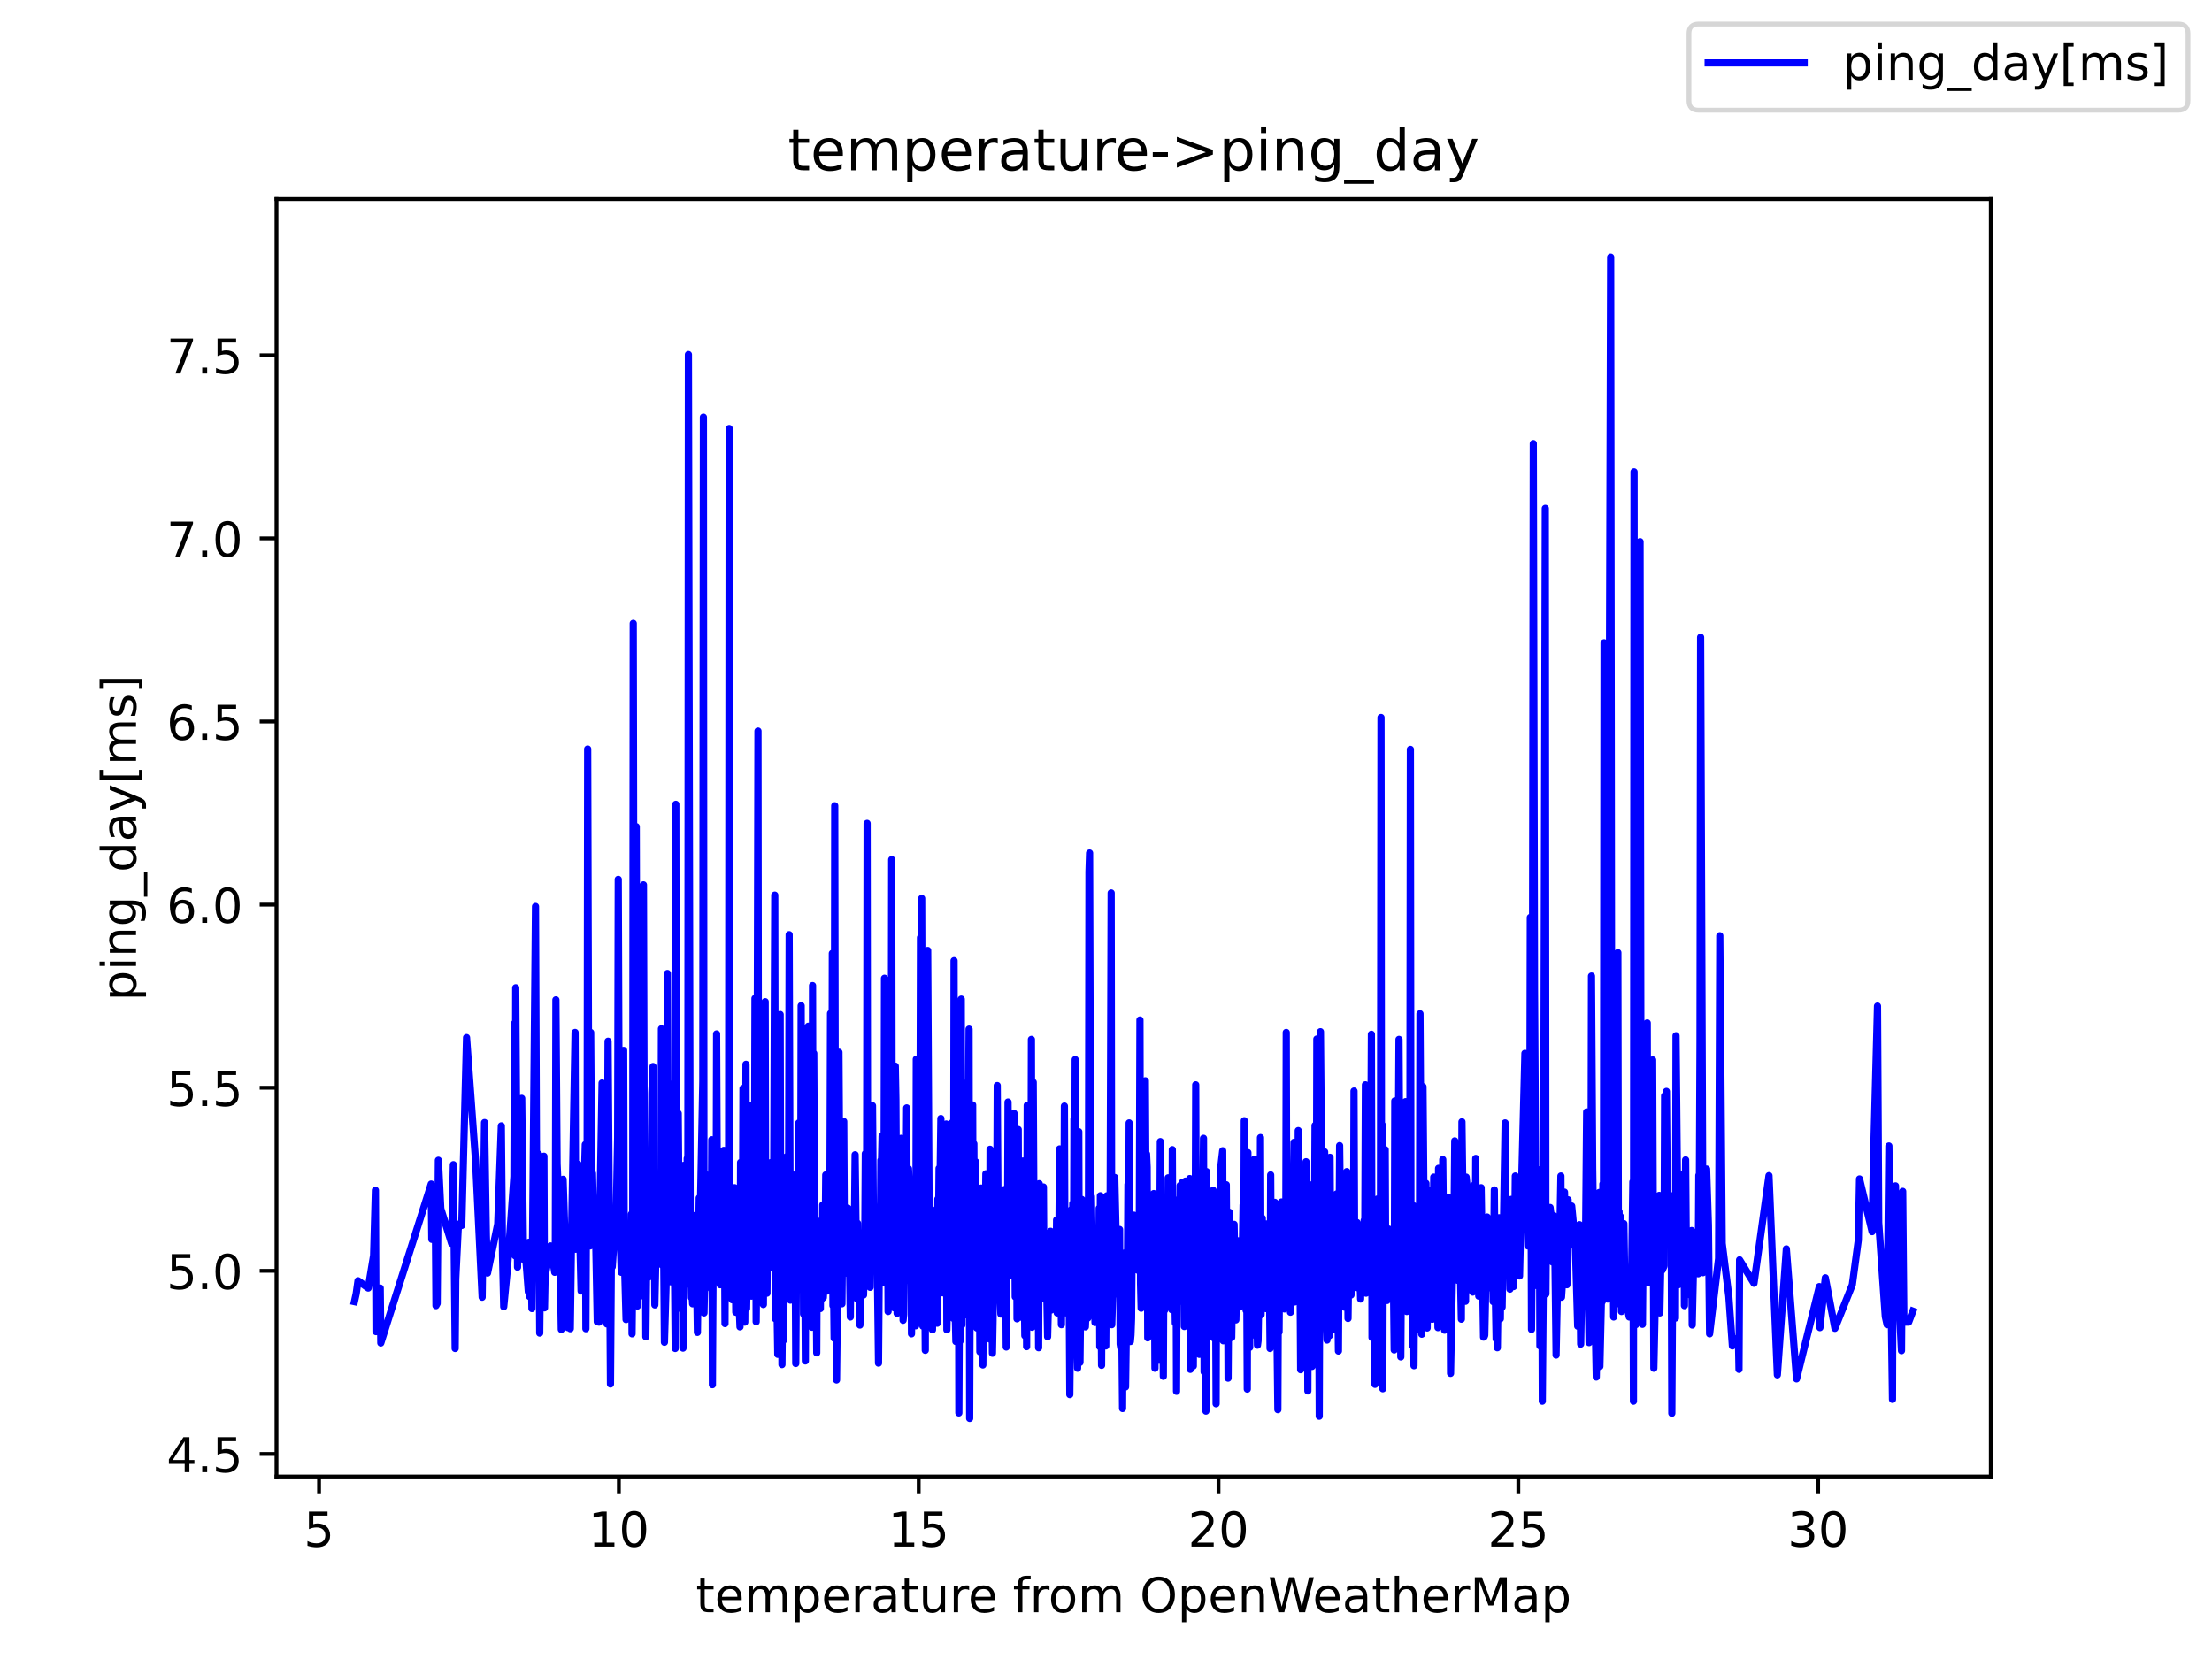 <?xml version="1.0" encoding="utf-8" standalone="no"?>
<!DOCTYPE svg PUBLIC "-//W3C//DTD SVG 1.1//EN"
  "http://www.w3.org/Graphics/SVG/1.1/DTD/svg11.dtd">
<!-- Created with matplotlib (https://matplotlib.org/) -->
<svg height="345.6pt" version="1.1" viewBox="0 0 460.8 345.6" width="460.8pt" xmlns="http://www.w3.org/2000/svg" xmlns:xlink="http://www.w3.org/1999/xlink">
 <defs>
  <style type="text/css">*{stroke-linecap:butt;stroke-linejoin:round;}</style>
 </defs>
 <g id="figure_1">
  <g id="patch_1">
   <path d="M 0 345.6 
L 460.8 345.6 
L 460.8 0 
L 0 0 
z
" style="fill:#ffffff;"/>
  </g>
  <g id="axes_1">
   <g id="patch_2">
    <path d="M 57.6 307.584 
L 414.72 307.584 
L 414.72 41.472 
L 57.6 41.472 
z
" style="fill:#ffffff;"/>
   </g>
   <g id="matplotlib.axis_1">
    <g id="xtick_1">
     <g id="line2d_1">
      <defs>
       <path d="M 0 0 
L 0 3.5 
" id="mf121e19aa2" style="stroke:#000000;stroke-width:0.8;"/>
      </defs>
      <g>
       <use style="stroke:#000000;stroke-width:0.8;" x="66.463" xlink:href="#mf121e19aa2" y="307.584"/>
      </g>
     </g>
     <g id="text_1">
      <!-- 5 -->
      <g transform="translate(63.281 322.182)scale(0.1 -0.1)">
       <defs>
        <path d="M 10.797 72.906 
L 49.516 72.906 
L 49.516 64.594 
L 19.828 64.594 
L 19.828 46.734 
Q 21.969 47.469 24.109 47.828 
Q 26.266 48.188 28.422 48.188 
Q 40.625 48.188 47.75 41.5 
Q 54.891 34.812 54.891 23.391 
Q 54.891 11.625 47.562 5.094 
Q 40.234 -1.422 26.906 -1.422 
Q 22.312 -1.422 17.547 -0.641 
Q 12.797 0.141 7.719 1.703 
L 7.719 11.625 
Q 12.109 9.234 16.797 8.062 
Q 21.484 6.891 26.703 6.891 
Q 35.156 6.891 40.078 11.328 
Q 45.016 15.766 45.016 23.391 
Q 45.016 31 40.078 35.438 
Q 35.156 39.891 26.703 39.891 
Q 22.75 39.891 18.812 39.016 
Q 14.891 38.141 10.797 36.281 
z
" id="DejaVuSans-53"/>
       </defs>
       <use xlink:href="#DejaVuSans-53"/>
      </g>
     </g>
    </g>
    <g id="xtick_2">
     <g id="line2d_2">
      <g>
       <use style="stroke:#000000;stroke-width:0.8;" x="128.92" xlink:href="#mf121e19aa2" y="307.584"/>
      </g>
     </g>
     <g id="text_2">
      <!-- 10 -->
      <g transform="translate(122.558 322.182)scale(0.1 -0.1)">
       <defs>
        <path d="M 12.406 8.297 
L 28.516 8.297 
L 28.516 63.922 
L 10.984 60.406 
L 10.984 69.391 
L 28.422 72.906 
L 38.281 72.906 
L 38.281 8.297 
L 54.391 8.297 
L 54.391 0 
L 12.406 0 
z
" id="DejaVuSans-49"/>
        <path d="M 31.781 66.406 
Q 24.172 66.406 20.328 58.906 
Q 16.5 51.422 16.5 36.375 
Q 16.5 21.391 20.328 13.891 
Q 24.172 6.391 31.781 6.391 
Q 39.453 6.391 43.281 13.891 
Q 47.125 21.391 47.125 36.375 
Q 47.125 51.422 43.281 58.906 
Q 39.453 66.406 31.781 66.406 
z
M 31.781 74.219 
Q 44.047 74.219 50.516 64.516 
Q 56.984 54.828 56.984 36.375 
Q 56.984 17.969 50.516 8.266 
Q 44.047 -1.422 31.781 -1.422 
Q 19.531 -1.422 13.062 8.266 
Q 6.594 17.969 6.594 36.375 
Q 6.594 54.828 13.062 64.516 
Q 19.531 74.219 31.781 74.219 
z
" id="DejaVuSans-48"/>
       </defs>
       <use xlink:href="#DejaVuSans-49"/>
       <use x="63.623" xlink:href="#DejaVuSans-48"/>
      </g>
     </g>
    </g>
    <g id="xtick_3">
     <g id="line2d_3">
      <g>
       <use style="stroke:#000000;stroke-width:0.8;" x="191.378" xlink:href="#mf121e19aa2" y="307.584"/>
      </g>
     </g>
     <g id="text_3">
      <!-- 15 -->
      <g transform="translate(185.015 322.182)scale(0.1 -0.1)">
       <use xlink:href="#DejaVuSans-49"/>
       <use x="63.623" xlink:href="#DejaVuSans-53"/>
      </g>
     </g>
    </g>
    <g id="xtick_4">
     <g id="line2d_4">
      <g>
       <use style="stroke:#000000;stroke-width:0.8;" x="253.835" xlink:href="#mf121e19aa2" y="307.584"/>
      </g>
     </g>
     <g id="text_4">
      <!-- 20 -->
      <g transform="translate(247.473 322.182)scale(0.1 -0.1)">
       <defs>
        <path d="M 19.188 8.297 
L 53.609 8.297 
L 53.609 0 
L 7.328 0 
L 7.328 8.297 
Q 12.938 14.109 22.625 23.891 
Q 32.328 33.688 34.812 36.531 
Q 39.547 41.844 41.422 45.531 
Q 43.312 49.219 43.312 52.781 
Q 43.312 58.594 39.234 62.25 
Q 35.156 65.922 28.609 65.922 
Q 23.969 65.922 18.812 64.312 
Q 13.672 62.703 7.812 59.422 
L 7.812 69.391 
Q 13.766 71.781 18.938 73 
Q 24.125 74.219 28.422 74.219 
Q 39.75 74.219 46.484 68.547 
Q 53.219 62.891 53.219 53.422 
Q 53.219 48.922 51.531 44.891 
Q 49.859 40.875 45.406 35.406 
Q 44.188 33.984 37.641 27.219 
Q 31.109 20.453 19.188 8.297 
z
" id="DejaVuSans-50"/>
       </defs>
       <use xlink:href="#DejaVuSans-50"/>
       <use x="63.623" xlink:href="#DejaVuSans-48"/>
      </g>
     </g>
    </g>
    <g id="xtick_5">
     <g id="line2d_5">
      <g>
       <use style="stroke:#000000;stroke-width:0.8;" x="316.293" xlink:href="#mf121e19aa2" y="307.584"/>
      </g>
     </g>
     <g id="text_5">
      <!-- 25 -->
      <g transform="translate(309.931 322.182)scale(0.1 -0.1)">
       <use xlink:href="#DejaVuSans-50"/>
       <use x="63.623" xlink:href="#DejaVuSans-53"/>
      </g>
     </g>
    </g>
    <g id="xtick_6">
     <g id="line2d_6">
      <g>
       <use style="stroke:#000000;stroke-width:0.8;" x="378.751" xlink:href="#mf121e19aa2" y="307.584"/>
      </g>
     </g>
     <g id="text_6">
      <!-- 30 -->
      <g transform="translate(372.388 322.182)scale(0.1 -0.1)">
       <defs>
        <path d="M 40.578 39.312 
Q 47.656 37.797 51.625 33 
Q 55.609 28.219 55.609 21.188 
Q 55.609 10.406 48.188 4.484 
Q 40.766 -1.422 27.094 -1.422 
Q 22.516 -1.422 17.656 -0.516 
Q 12.797 0.391 7.625 2.203 
L 7.625 11.719 
Q 11.719 9.328 16.594 8.109 
Q 21.484 6.891 26.812 6.891 
Q 36.078 6.891 40.938 10.547 
Q 45.797 14.203 45.797 21.188 
Q 45.797 27.641 41.281 31.266 
Q 36.766 34.906 28.719 34.906 
L 20.219 34.906 
L 20.219 43.016 
L 29.109 43.016 
Q 36.375 43.016 40.234 45.922 
Q 44.094 48.828 44.094 54.297 
Q 44.094 59.906 40.109 62.906 
Q 36.141 65.922 28.719 65.922 
Q 24.656 65.922 20.016 65.031 
Q 15.375 64.156 9.812 62.312 
L 9.812 71.094 
Q 15.438 72.656 20.344 73.438 
Q 25.25 74.219 29.594 74.219 
Q 40.828 74.219 47.359 69.109 
Q 53.906 64.016 53.906 55.328 
Q 53.906 49.266 50.438 45.094 
Q 46.969 40.922 40.578 39.312 
z
" id="DejaVuSans-51"/>
       </defs>
       <use xlink:href="#DejaVuSans-51"/>
       <use x="63.623" xlink:href="#DejaVuSans-48"/>
      </g>
     </g>
    </g>
    <g id="text_7">
     <!-- temperature from OpenWeatherMap -->
     <g transform="translate(144.964 335.861)scale(0.1 -0.1)">
      <defs>
       <path d="M 18.312 70.219 
L 18.312 54.688 
L 36.812 54.688 
L 36.812 47.703 
L 18.312 47.703 
L 18.312 18.016 
Q 18.312 11.328 20.141 9.422 
Q 21.969 7.516 27.594 7.516 
L 36.812 7.516 
L 36.812 0 
L 27.594 0 
Q 17.188 0 13.234 3.875 
Q 9.281 7.766 9.281 18.016 
L 9.281 47.703 
L 2.688 47.703 
L 2.688 54.688 
L 9.281 54.688 
L 9.281 70.219 
z
" id="DejaVuSans-116"/>
       <path d="M 56.203 29.594 
L 56.203 25.203 
L 14.891 25.203 
Q 15.484 15.922 20.484 11.062 
Q 25.484 6.203 34.422 6.203 
Q 39.594 6.203 44.453 7.469 
Q 49.312 8.734 54.109 11.281 
L 54.109 2.781 
Q 49.266 0.734 44.188 -0.344 
Q 39.109 -1.422 33.891 -1.422 
Q 20.797 -1.422 13.156 6.188 
Q 5.516 13.812 5.516 26.812 
Q 5.516 40.234 12.766 48.109 
Q 20.016 56 32.328 56 
Q 43.359 56 49.781 48.891 
Q 56.203 41.797 56.203 29.594 
z
M 47.219 32.234 
Q 47.125 39.594 43.094 43.984 
Q 39.062 48.391 32.422 48.391 
Q 24.906 48.391 20.391 44.141 
Q 15.875 39.891 15.188 32.172 
z
" id="DejaVuSans-101"/>
       <path d="M 52 44.188 
Q 55.375 50.25 60.062 53.125 
Q 64.75 56 71.094 56 
Q 79.641 56 84.281 50.016 
Q 88.922 44.047 88.922 33.016 
L 88.922 0 
L 79.891 0 
L 79.891 32.719 
Q 79.891 40.578 77.094 44.375 
Q 74.312 48.188 68.609 48.188 
Q 61.625 48.188 57.562 43.547 
Q 53.516 38.922 53.516 30.906 
L 53.516 0 
L 44.484 0 
L 44.484 32.719 
Q 44.484 40.625 41.703 44.406 
Q 38.922 48.188 33.109 48.188 
Q 26.219 48.188 22.156 43.531 
Q 18.109 38.875 18.109 30.906 
L 18.109 0 
L 9.078 0 
L 9.078 54.688 
L 18.109 54.688 
L 18.109 46.188 
Q 21.188 51.219 25.484 53.609 
Q 29.781 56 35.688 56 
Q 41.656 56 45.828 52.969 
Q 50 49.953 52 44.188 
z
" id="DejaVuSans-109"/>
       <path d="M 18.109 8.203 
L 18.109 -20.797 
L 9.078 -20.797 
L 9.078 54.688 
L 18.109 54.688 
L 18.109 46.391 
Q 20.953 51.266 25.266 53.625 
Q 29.594 56 35.594 56 
Q 45.562 56 51.781 48.094 
Q 58.016 40.188 58.016 27.297 
Q 58.016 14.406 51.781 6.484 
Q 45.562 -1.422 35.594 -1.422 
Q 29.594 -1.422 25.266 0.953 
Q 20.953 3.328 18.109 8.203 
z
M 48.688 27.297 
Q 48.688 37.203 44.609 42.844 
Q 40.531 48.484 33.406 48.484 
Q 26.266 48.484 22.188 42.844 
Q 18.109 37.203 18.109 27.297 
Q 18.109 17.391 22.188 11.75 
Q 26.266 6.109 33.406 6.109 
Q 40.531 6.109 44.609 11.75 
Q 48.688 17.391 48.688 27.297 
z
" id="DejaVuSans-112"/>
       <path d="M 41.109 46.297 
Q 39.594 47.172 37.812 47.578 
Q 36.031 48 33.891 48 
Q 26.266 48 22.188 43.047 
Q 18.109 38.094 18.109 28.812 
L 18.109 0 
L 9.078 0 
L 9.078 54.688 
L 18.109 54.688 
L 18.109 46.188 
Q 20.953 51.172 25.484 53.578 
Q 30.031 56 36.531 56 
Q 37.453 56 38.578 55.875 
Q 39.703 55.766 41.062 55.516 
z
" id="DejaVuSans-114"/>
       <path d="M 34.281 27.484 
Q 23.391 27.484 19.188 25 
Q 14.984 22.516 14.984 16.5 
Q 14.984 11.719 18.141 8.906 
Q 21.297 6.109 26.703 6.109 
Q 34.188 6.109 38.703 11.406 
Q 43.219 16.703 43.219 25.484 
L 43.219 27.484 
z
M 52.203 31.203 
L 52.203 0 
L 43.219 0 
L 43.219 8.297 
Q 40.141 3.328 35.547 0.953 
Q 30.953 -1.422 24.312 -1.422 
Q 15.922 -1.422 10.953 3.297 
Q 6 8.016 6 15.922 
Q 6 25.141 12.172 29.828 
Q 18.359 34.516 30.609 34.516 
L 43.219 34.516 
L 43.219 35.406 
Q 43.219 41.609 39.141 45 
Q 35.062 48.391 27.688 48.391 
Q 23 48.391 18.547 47.266 
Q 14.109 46.141 10.016 43.891 
L 10.016 52.203 
Q 14.938 54.109 19.578 55.047 
Q 24.219 56 28.609 56 
Q 40.484 56 46.344 49.844 
Q 52.203 43.703 52.203 31.203 
z
" id="DejaVuSans-97"/>
       <path d="M 8.5 21.578 
L 8.5 54.688 
L 17.484 54.688 
L 17.484 21.922 
Q 17.484 14.156 20.5 10.266 
Q 23.531 6.391 29.594 6.391 
Q 36.859 6.391 41.078 11.031 
Q 45.312 15.672 45.312 23.688 
L 45.312 54.688 
L 54.297 54.688 
L 54.297 0 
L 45.312 0 
L 45.312 8.406 
Q 42.047 3.422 37.719 1 
Q 33.406 -1.422 27.688 -1.422 
Q 18.266 -1.422 13.375 4.438 
Q 8.5 10.297 8.5 21.578 
z
M 31.109 56 
z
" id="DejaVuSans-117"/>
       <path id="DejaVuSans-32"/>
       <path d="M 37.109 75.984 
L 37.109 68.5 
L 28.516 68.5 
Q 23.688 68.5 21.797 66.547 
Q 19.922 64.594 19.922 59.516 
L 19.922 54.688 
L 34.719 54.688 
L 34.719 47.703 
L 19.922 47.703 
L 19.922 0 
L 10.891 0 
L 10.891 47.703 
L 2.297 47.703 
L 2.297 54.688 
L 10.891 54.688 
L 10.891 58.5 
Q 10.891 67.625 15.141 71.797 
Q 19.391 75.984 28.609 75.984 
z
" id="DejaVuSans-102"/>
       <path d="M 30.609 48.391 
Q 23.391 48.391 19.188 42.75 
Q 14.984 37.109 14.984 27.297 
Q 14.984 17.484 19.156 11.844 
Q 23.344 6.203 30.609 6.203 
Q 37.797 6.203 41.984 11.859 
Q 46.188 17.531 46.188 27.297 
Q 46.188 37.016 41.984 42.703 
Q 37.797 48.391 30.609 48.391 
z
M 30.609 56 
Q 42.328 56 49.016 48.375 
Q 55.719 40.766 55.719 27.297 
Q 55.719 13.875 49.016 6.219 
Q 42.328 -1.422 30.609 -1.422 
Q 18.844 -1.422 12.172 6.219 
Q 5.516 13.875 5.516 27.297 
Q 5.516 40.766 12.172 48.375 
Q 18.844 56 30.609 56 
z
" id="DejaVuSans-111"/>
       <path d="M 39.406 66.219 
Q 28.656 66.219 22.328 58.203 
Q 16.016 50.203 16.016 36.375 
Q 16.016 22.609 22.328 14.594 
Q 28.656 6.594 39.406 6.594 
Q 50.141 6.594 56.422 14.594 
Q 62.703 22.609 62.703 36.375 
Q 62.703 50.203 56.422 58.203 
Q 50.141 66.219 39.406 66.219 
z
M 39.406 74.219 
Q 54.734 74.219 63.906 63.938 
Q 73.094 53.656 73.094 36.375 
Q 73.094 19.141 63.906 8.859 
Q 54.734 -1.422 39.406 -1.422 
Q 24.031 -1.422 14.812 8.828 
Q 5.609 19.094 5.609 36.375 
Q 5.609 53.656 14.812 63.938 
Q 24.031 74.219 39.406 74.219 
z
" id="DejaVuSans-79"/>
       <path d="M 54.891 33.016 
L 54.891 0 
L 45.906 0 
L 45.906 32.719 
Q 45.906 40.484 42.875 44.328 
Q 39.844 48.188 33.797 48.188 
Q 26.516 48.188 22.312 43.547 
Q 18.109 38.922 18.109 30.906 
L 18.109 0 
L 9.078 0 
L 9.078 54.688 
L 18.109 54.688 
L 18.109 46.188 
Q 21.344 51.125 25.703 53.562 
Q 30.078 56 35.797 56 
Q 45.219 56 50.047 50.172 
Q 54.891 44.344 54.891 33.016 
z
" id="DejaVuSans-110"/>
       <path d="M 3.328 72.906 
L 13.281 72.906 
L 28.609 11.281 
L 43.891 72.906 
L 54.984 72.906 
L 70.312 11.281 
L 85.594 72.906 
L 95.609 72.906 
L 77.297 0 
L 64.891 0 
L 49.516 63.281 
L 33.984 0 
L 21.578 0 
z
" id="DejaVuSans-87"/>
       <path d="M 54.891 33.016 
L 54.891 0 
L 45.906 0 
L 45.906 32.719 
Q 45.906 40.484 42.875 44.328 
Q 39.844 48.188 33.797 48.188 
Q 26.516 48.188 22.312 43.547 
Q 18.109 38.922 18.109 30.906 
L 18.109 0 
L 9.078 0 
L 9.078 75.984 
L 18.109 75.984 
L 18.109 46.188 
Q 21.344 51.125 25.703 53.562 
Q 30.078 56 35.797 56 
Q 45.219 56 50.047 50.172 
Q 54.891 44.344 54.891 33.016 
z
" id="DejaVuSans-104"/>
       <path d="M 9.812 72.906 
L 24.516 72.906 
L 43.109 23.297 
L 61.812 72.906 
L 76.516 72.906 
L 76.516 0 
L 66.891 0 
L 66.891 64.016 
L 48.094 14.016 
L 38.188 14.016 
L 19.391 64.016 
L 19.391 0 
L 9.812 0 
z
" id="DejaVuSans-77"/>
      </defs>
      <use xlink:href="#DejaVuSans-116"/>
      <use x="39.209" xlink:href="#DejaVuSans-101"/>
      <use x="100.732" xlink:href="#DejaVuSans-109"/>
      <use x="198.145" xlink:href="#DejaVuSans-112"/>
      <use x="261.621" xlink:href="#DejaVuSans-101"/>
      <use x="323.145" xlink:href="#DejaVuSans-114"/>
      <use x="364.258" xlink:href="#DejaVuSans-97"/>
      <use x="425.537" xlink:href="#DejaVuSans-116"/>
      <use x="464.746" xlink:href="#DejaVuSans-117"/>
      <use x="528.125" xlink:href="#DejaVuSans-114"/>
      <use x="566.988" xlink:href="#DejaVuSans-101"/>
      <use x="628.512" xlink:href="#DejaVuSans-32"/>
      <use x="660.299" xlink:href="#DejaVuSans-102"/>
      <use x="695.504" xlink:href="#DejaVuSans-114"/>
      <use x="734.367" xlink:href="#DejaVuSans-111"/>
      <use x="795.549" xlink:href="#DejaVuSans-109"/>
      <use x="892.961" xlink:href="#DejaVuSans-32"/>
      <use x="924.748" xlink:href="#DejaVuSans-79"/>
      <use x="1003.459" xlink:href="#DejaVuSans-112"/>
      <use x="1066.936" xlink:href="#DejaVuSans-101"/>
      <use x="1128.459" xlink:href="#DejaVuSans-110"/>
      <use x="1191.838" xlink:href="#DejaVuSans-87"/>
      <use x="1284.84" xlink:href="#DejaVuSans-101"/>
      <use x="1346.363" xlink:href="#DejaVuSans-97"/>
      <use x="1407.643" xlink:href="#DejaVuSans-116"/>
      <use x="1446.852" xlink:href="#DejaVuSans-104"/>
      <use x="1510.23" xlink:href="#DejaVuSans-101"/>
      <use x="1571.754" xlink:href="#DejaVuSans-114"/>
      <use x="1612.867" xlink:href="#DejaVuSans-77"/>
      <use x="1699.146" xlink:href="#DejaVuSans-97"/>
      <use x="1760.426" xlink:href="#DejaVuSans-112"/>
     </g>
    </g>
   </g>
   <g id="matplotlib.axis_2">
    <g id="ytick_1">
     <g id="line2d_7">
      <defs>
       <path d="M 0 0 
L -3.5 0 
" id="mc3107260f6" style="stroke:#000000;stroke-width:0.8;"/>
      </defs>
      <g>
       <use style="stroke:#000000;stroke-width:0.8;" x="57.6" xlink:href="#mc3107260f6" y="302.888"/>
      </g>
     </g>
     <g id="text_8">
      <!-- 4.5 -->
      <g transform="translate(34.697 306.687)scale(0.1 -0.1)">
       <defs>
        <path d="M 37.797 64.312 
L 12.891 25.391 
L 37.797 25.391 
z
M 35.203 72.906 
L 47.609 72.906 
L 47.609 25.391 
L 58.016 25.391 
L 58.016 17.188 
L 47.609 17.188 
L 47.609 0 
L 37.797 0 
L 37.797 17.188 
L 4.891 17.188 
L 4.891 26.703 
z
" id="DejaVuSans-52"/>
        <path d="M 10.688 12.406 
L 21 12.406 
L 21 0 
L 10.688 0 
z
" id="DejaVuSans-46"/>
       </defs>
       <use xlink:href="#DejaVuSans-52"/>
       <use x="63.623" xlink:href="#DejaVuSans-46"/>
       <use x="95.41" xlink:href="#DejaVuSans-53"/>
      </g>
     </g>
    </g>
    <g id="ytick_2">
     <g id="line2d_8">
      <g>
       <use style="stroke:#000000;stroke-width:0.8;" x="57.6" xlink:href="#mc3107260f6" y="264.743"/>
      </g>
     </g>
     <g id="text_9">
      <!-- 5.0 -->
      <g transform="translate(34.697 268.542)scale(0.1 -0.1)">
       <use xlink:href="#DejaVuSans-53"/>
       <use x="63.623" xlink:href="#DejaVuSans-46"/>
       <use x="95.41" xlink:href="#DejaVuSans-48"/>
      </g>
     </g>
    </g>
    <g id="ytick_3">
     <g id="line2d_9">
      <g>
       <use style="stroke:#000000;stroke-width:0.8;" x="57.6" xlink:href="#mc3107260f6" y="226.597"/>
      </g>
     </g>
     <g id="text_10">
      <!-- 5.5 -->
      <g transform="translate(34.697 230.396)scale(0.1 -0.1)">
       <use xlink:href="#DejaVuSans-53"/>
       <use x="63.623" xlink:href="#DejaVuSans-46"/>
       <use x="95.41" xlink:href="#DejaVuSans-53"/>
      </g>
     </g>
    </g>
    <g id="ytick_4">
     <g id="line2d_10">
      <g>
       <use style="stroke:#000000;stroke-width:0.8;" x="57.6" xlink:href="#mc3107260f6" y="188.451"/>
      </g>
     </g>
     <g id="text_11">
      <!-- 6.0 -->
      <g transform="translate(34.697 192.25)scale(0.1 -0.1)">
       <defs>
        <path d="M 33.016 40.375 
Q 26.375 40.375 22.484 35.828 
Q 18.609 31.297 18.609 23.391 
Q 18.609 15.531 22.484 10.953 
Q 26.375 6.391 33.016 6.391 
Q 39.656 6.391 43.531 10.953 
Q 47.406 15.531 47.406 23.391 
Q 47.406 31.297 43.531 35.828 
Q 39.656 40.375 33.016 40.375 
z
M 52.594 71.297 
L 52.594 62.312 
Q 48.875 64.062 45.094 64.984 
Q 41.312 65.922 37.594 65.922 
Q 27.828 65.922 22.672 59.328 
Q 17.531 52.734 16.797 39.406 
Q 19.672 43.656 24.016 45.922 
Q 28.375 48.188 33.594 48.188 
Q 44.578 48.188 50.953 41.516 
Q 57.328 34.859 57.328 23.391 
Q 57.328 12.156 50.688 5.359 
Q 44.047 -1.422 33.016 -1.422 
Q 20.359 -1.422 13.672 8.266 
Q 6.984 17.969 6.984 36.375 
Q 6.984 53.656 15.188 63.938 
Q 23.391 74.219 37.203 74.219 
Q 40.922 74.219 44.703 73.484 
Q 48.484 72.75 52.594 71.297 
z
" id="DejaVuSans-54"/>
       </defs>
       <use xlink:href="#DejaVuSans-54"/>
       <use x="63.623" xlink:href="#DejaVuSans-46"/>
       <use x="95.41" xlink:href="#DejaVuSans-48"/>
      </g>
     </g>
    </g>
    <g id="ytick_5">
     <g id="line2d_11">
      <g>
       <use style="stroke:#000000;stroke-width:0.8;" x="57.6" xlink:href="#mc3107260f6" y="150.305"/>
      </g>
     </g>
     <g id="text_12">
      <!-- 6.5 -->
      <g transform="translate(34.697 154.105)scale(0.1 -0.1)">
       <use xlink:href="#DejaVuSans-54"/>
       <use x="63.623" xlink:href="#DejaVuSans-46"/>
       <use x="95.41" xlink:href="#DejaVuSans-53"/>
      </g>
     </g>
    </g>
    <g id="ytick_6">
     <g id="line2d_12">
      <g>
       <use style="stroke:#000000;stroke-width:0.8;" x="57.6" xlink:href="#mc3107260f6" y="112.16"/>
      </g>
     </g>
     <g id="text_13">
      <!-- 7.0 -->
      <g transform="translate(34.697 115.959)scale(0.1 -0.1)">
       <defs>
        <path d="M 8.203 72.906 
L 55.078 72.906 
L 55.078 68.703 
L 28.609 0 
L 18.312 0 
L 43.219 64.594 
L 8.203 64.594 
z
" id="DejaVuSans-55"/>
       </defs>
       <use xlink:href="#DejaVuSans-55"/>
       <use x="63.623" xlink:href="#DejaVuSans-46"/>
       <use x="95.41" xlink:href="#DejaVuSans-48"/>
      </g>
     </g>
    </g>
    <g id="ytick_7">
     <g id="line2d_13">
      <g>
       <use style="stroke:#000000;stroke-width:0.8;" x="57.6" xlink:href="#mc3107260f6" y="74.014"/>
      </g>
     </g>
     <g id="text_14">
      <!-- 7.5 -->
      <g transform="translate(34.697 77.813)scale(0.1 -0.1)">
       <use xlink:href="#DejaVuSans-55"/>
       <use x="63.623" xlink:href="#DejaVuSans-46"/>
       <use x="95.41" xlink:href="#DejaVuSans-53"/>
      </g>
     </g>
    </g>
    <g id="text_15">
     <!-- ping_day[ms] -->
     <g transform="translate(28.339 208.508)rotate(-90)scale(0.1 -0.1)">
      <defs>
       <path d="M 9.422 54.688 
L 18.406 54.688 
L 18.406 0 
L 9.422 0 
z
M 9.422 75.984 
L 18.406 75.984 
L 18.406 64.594 
L 9.422 64.594 
z
" id="DejaVuSans-105"/>
       <path d="M 45.406 27.984 
Q 45.406 37.75 41.375 43.109 
Q 37.359 48.484 30.078 48.484 
Q 22.859 48.484 18.828 43.109 
Q 14.797 37.75 14.797 27.984 
Q 14.797 18.266 18.828 12.891 
Q 22.859 7.516 30.078 7.516 
Q 37.359 7.516 41.375 12.891 
Q 45.406 18.266 45.406 27.984 
z
M 54.391 6.781 
Q 54.391 -7.172 48.188 -13.984 
Q 42 -20.797 29.203 -20.797 
Q 24.469 -20.797 20.266 -20.094 
Q 16.062 -19.391 12.109 -17.922 
L 12.109 -9.188 
Q 16.062 -11.328 19.922 -12.344 
Q 23.781 -13.375 27.781 -13.375 
Q 36.625 -13.375 41.016 -8.766 
Q 45.406 -4.156 45.406 5.172 
L 45.406 9.625 
Q 42.625 4.781 38.281 2.391 
Q 33.938 0 27.875 0 
Q 17.828 0 11.672 7.656 
Q 5.516 15.328 5.516 27.984 
Q 5.516 40.672 11.672 48.328 
Q 17.828 56 27.875 56 
Q 33.938 56 38.281 53.609 
Q 42.625 51.219 45.406 46.391 
L 45.406 54.688 
L 54.391 54.688 
z
" id="DejaVuSans-103"/>
       <path d="M 50.984 -16.609 
L 50.984 -23.578 
L -0.984 -23.578 
L -0.984 -16.609 
z
" id="DejaVuSans-95"/>
       <path d="M 45.406 46.391 
L 45.406 75.984 
L 54.391 75.984 
L 54.391 0 
L 45.406 0 
L 45.406 8.203 
Q 42.578 3.328 38.25 0.953 
Q 33.938 -1.422 27.875 -1.422 
Q 17.969 -1.422 11.734 6.484 
Q 5.516 14.406 5.516 27.297 
Q 5.516 40.188 11.734 48.094 
Q 17.969 56 27.875 56 
Q 33.938 56 38.25 53.625 
Q 42.578 51.266 45.406 46.391 
z
M 14.797 27.297 
Q 14.797 17.391 18.875 11.75 
Q 22.953 6.109 30.078 6.109 
Q 37.203 6.109 41.297 11.75 
Q 45.406 17.391 45.406 27.297 
Q 45.406 37.203 41.297 42.844 
Q 37.203 48.484 30.078 48.484 
Q 22.953 48.484 18.875 42.844 
Q 14.797 37.203 14.797 27.297 
z
" id="DejaVuSans-100"/>
       <path d="M 32.172 -5.078 
Q 28.375 -14.844 24.75 -17.812 
Q 21.141 -20.797 15.094 -20.797 
L 7.906 -20.797 
L 7.906 -13.281 
L 13.188 -13.281 
Q 16.891 -13.281 18.938 -11.516 
Q 21 -9.766 23.484 -3.219 
L 25.094 0.875 
L 2.984 54.688 
L 12.5 54.688 
L 29.594 11.922 
L 46.688 54.688 
L 56.203 54.688 
z
" id="DejaVuSans-121"/>
       <path d="M 8.594 75.984 
L 29.297 75.984 
L 29.297 69 
L 17.578 69 
L 17.578 -6.203 
L 29.297 -6.203 
L 29.297 -13.188 
L 8.594 -13.188 
z
" id="DejaVuSans-91"/>
       <path d="M 44.281 53.078 
L 44.281 44.578 
Q 40.484 46.531 36.375 47.5 
Q 32.281 48.484 27.875 48.484 
Q 21.188 48.484 17.844 46.438 
Q 14.5 44.391 14.5 40.281 
Q 14.5 37.156 16.891 35.375 
Q 19.281 33.594 26.516 31.984 
L 29.594 31.297 
Q 39.156 29.25 43.188 25.516 
Q 47.219 21.781 47.219 15.094 
Q 47.219 7.469 41.188 3.016 
Q 35.156 -1.422 24.609 -1.422 
Q 20.219 -1.422 15.453 -0.562 
Q 10.688 0.297 5.422 2 
L 5.422 11.281 
Q 10.406 8.688 15.234 7.391 
Q 20.062 6.109 24.812 6.109 
Q 31.156 6.109 34.562 8.281 
Q 37.984 10.453 37.984 14.406 
Q 37.984 18.062 35.516 20.016 
Q 33.062 21.969 24.703 23.781 
L 21.578 24.516 
Q 13.234 26.266 9.516 29.906 
Q 5.812 33.547 5.812 39.891 
Q 5.812 47.609 11.281 51.797 
Q 16.75 56 26.812 56 
Q 31.781 56 36.172 55.266 
Q 40.578 54.547 44.281 53.078 
z
" id="DejaVuSans-115"/>
       <path d="M 30.422 75.984 
L 30.422 -13.188 
L 9.719 -13.188 
L 9.719 -6.203 
L 21.391 -6.203 
L 21.391 69 
L 9.719 69 
L 9.719 75.984 
z
" id="DejaVuSans-93"/>
      </defs>
      <use xlink:href="#DejaVuSans-112"/>
      <use x="63.477" xlink:href="#DejaVuSans-105"/>
      <use x="91.26" xlink:href="#DejaVuSans-110"/>
      <use x="154.639" xlink:href="#DejaVuSans-103"/>
      <use x="218.115" xlink:href="#DejaVuSans-95"/>
      <use x="268.115" xlink:href="#DejaVuSans-100"/>
      <use x="331.592" xlink:href="#DejaVuSans-97"/>
      <use x="392.871" xlink:href="#DejaVuSans-121"/>
      <use x="452.051" xlink:href="#DejaVuSans-91"/>
      <use x="491.064" xlink:href="#DejaVuSans-109"/>
      <use x="588.477" xlink:href="#DejaVuSans-115"/>
      <use x="640.576" xlink:href="#DejaVuSans-93"/>
     </g>
    </g>
   </g>
   <g id="line2d_14">
    <path clip-path="url(#p9273a5bae8)" d="M 73.833 271.151 
L 74.207 269.473 
L 74.582 266.802 
L 76.706 268.328 
L 77.83 261.538 
L 78.205 247.958 
L 78.33 277.407 
L 78.455 269.93 
L 79.204 268.328 
L 79.329 279.772 
L 89.822 246.662 
L 89.947 258.182 
L 90.696 254.748 
L 90.821 271.99 
L 91.071 271.533 
L 91.321 241.703 
L 91.821 251.773 
L 94.069 259.021 
L 94.444 242.618 
L 94.818 280.916 
L 94.943 266.421 
L 95.443 256.122 
L 95.693 254.977 
L 96.193 255.282 
L 97.192 216.145 
L 99.066 241.779 
L 100.44 270.236 
L 100.939 233.845 
L 101.314 257.342 
L 101.564 265.2 
L 103.687 254.977 
L 104.437 234.531 
L 104.687 261.538 
L 104.937 272.219 
L 105.686 264.514 
L 107.06 245.059 
L 107.185 213.17 
L 107.31 261.615 
L 107.435 205.769 
L 107.81 263.98 
L 108.059 238.041 
L 108.184 260.394 
L 108.559 258.487 
L 108.684 228.809 
L 109.059 262.378 
L 109.309 261.538 
L 109.558 262.454 
L 110.058 269.091 
L 110.183 258.792 
L 110.308 270.083 
L 110.683 264.895 
L 110.808 272.601 
L 111.557 188.833 
L 111.807 252.917 
L 111.932 252.765 
L 112.057 257.266 
L 112.182 240.406 
L 112.432 277.712 
L 112.806 241.779 
L 113.056 247.043 
L 113.306 240.863 
L 113.431 272.448 
L 113.556 265.887 
L 114.68 259.555 
L 115.554 265.048 
L 115.679 262.759 
L 115.804 208.287 
L 116.054 242.465 
L 116.554 253.604 
L 116.928 276.949 
L 117.303 245.67 
L 118.303 276.568 
L 118.677 259.707 
L 118.802 276.797 
L 119.052 258.182 
L 119.802 215.077 
L 119.926 260.241 
L 120.426 242.542 
L 121.051 268.939 
L 121.925 238.422 
L 122.05 276.797 
L 122.175 250.705 
L 122.3 252.078 
L 122.425 156.027 
L 122.675 250.247 
L 122.924 259.555 
L 123.049 215.077 
L 123.299 252.307 
L 123.424 244.449 
L 123.674 255.206 
L 124.049 255.969 
L 124.423 275.347 
L 124.798 275.423 
L 124.923 255.74 
L 125.423 225.605 
L 125.548 243.457 
L 126.422 275.805 
L 126.672 216.908 
L 127.172 288.317 
L 127.421 253.223 
L 127.546 263.903 
L 127.921 258.258 
L 128.296 257.419 
L 128.67 236.896 
L 128.795 183.187 
L 129.045 252.536 
L 129.42 265.048 
L 129.545 249.637 
L 129.67 261.081 
L 129.795 222.172 
L 129.92 218.815 
L 130.045 261.157 
L 130.419 274.889 
L 130.544 257.037 
L 131.294 259.173 
L 131.419 262.378 
L 131.544 252.917 
L 131.668 277.865 
L 131.793 266.65 
L 131.918 129.859 
L 132.168 266.497 
L 132.293 263.522 
L 132.418 252.612 
L 132.543 172.201 
L 132.793 272.067 
L 132.918 251.773 
L 133.167 245.212 
L 133.292 256.503 
L 133.667 267.26 
L 133.917 262.606 
L 134.042 184.331 
L 134.292 270.236 
L 134.417 242.237 
L 134.542 278.475 
L 134.791 255.282 
L 135.041 266.116 
L 135.416 239.643 
L 135.666 243.762 
L 135.791 227.665 
L 136.04 222.172 
L 136.415 271.838 
L 136.79 254.291 
L 137.04 252.002 
L 137.664 257.876 
L 137.789 214.314 
L 137.914 263.522 
L 138.039 249.866 
L 138.164 249.561 
L 138.414 279.619 
L 138.789 266.65 
L 139.038 202.794 
L 139.163 234.379 
L 139.413 241.779 
L 139.538 266.192 
L 139.663 225.834 
L 139.788 267.031 
L 140.038 252.002 
L 140.288 261.767 
L 140.413 253.604 
L 140.662 280.916 
L 140.787 167.547 
L 140.912 272.753 
L 141.037 251.849 
L 141.287 231.937 
L 141.537 263.522 
L 141.787 256.427 
L 141.911 264.59 
L 142.161 251.697 
L 142.286 280.84 
L 142.411 242.771 
L 142.536 259.555 
L 142.911 267.565 
L 143.036 264.209 
L 143.161 241.321 
L 143.286 259.097 
L 143.41 73.862 
L 143.785 258.182 
L 144.035 270.312 
L 144.16 269.091 
L 144.285 271.609 
L 144.535 253.223 
L 144.66 263.369 
L 144.909 263.827 
L 145.034 260.699 
L 145.284 277.56 
L 145.659 249.561 
L 145.784 272.143 
L 145.909 251.468 
L 146.408 225.224 
L 146.533 86.907 
L 146.658 273.516 
L 146.783 267.489 
L 146.908 268.557 
L 147.033 244.678 
L 147.158 245.441 
L 147.283 267.642 
L 147.408 262.301 
L 147.533 247.501 
L 147.783 258.792 
L 148.032 245.059 
L 148.157 261.157 
L 148.282 237.43 
L 148.407 288.469 
L 148.657 245.212 
L 149.157 266.574 
L 149.281 215.382 
L 149.406 242.465 
L 149.781 265.658 
L 149.906 249.027 
L 150.031 267.642 
L 150.281 256.808 
L 150.406 265.734 
L 150.531 248.645 
L 150.656 262.225 
L 150.78 239.643 
L 150.905 250.858 
L 151.03 275.729 
L 151.155 242.389 
L 151.28 242.618 
L 151.655 261.157 
L 151.78 247.882 
L 151.905 89.272 
L 152.03 268.328 
L 152.279 255.893 
L 152.529 270.77 
L 152.654 252.307 
L 152.904 263.903 
L 153.029 247.424 
L 153.279 273.363 
L 153.404 254.977 
L 153.529 273.44 
L 153.654 248.95 
L 153.778 266.955 
L 154.153 276.415 
L 154.278 242.16 
L 154.403 263.369 
L 154.653 259.555 
L 154.778 226.749 
L 155.153 275.423 
L 155.277 258.41 
L 155.402 221.714 
L 155.527 272.601 
L 155.777 259.173 
L 156.152 230.335 
L 156.527 270.007 
L 156.901 255.893 
L 157.151 258.029 
L 157.276 207.982 
L 157.526 275.347 
L 157.651 262.225 
L 157.901 152.289 
L 158.026 267.642 
L 158.15 268.176 
L 158.525 264.514 
L 158.65 247.424 
L 158.775 264.209 
L 158.9 260.165 
L 159.025 271.761 
L 159.4 208.668 
L 159.525 264.743 
L 159.649 262.835 
L 159.774 269.396 
L 159.899 252.689 
L 160.149 264.209 
L 160.399 251.163 
L 160.524 253.833 
L 160.649 242.16 
L 160.899 256.274 
L 161.148 252.994 
L 161.398 186.468 
L 161.523 274.737 
L 161.648 258.41 
L 162.023 282.137 
L 162.273 257.571 
L 162.523 211.339 
L 162.647 268.786 
L 162.772 252.307 
L 162.897 284.273 
L 163.022 271.38 
L 163.272 279.162 
L 163.397 246.967 
L 163.522 248.416 
L 163.647 261.081 
L 163.772 259.25 
L 163.897 240.94 
L 164.021 270.007 
L 164.146 268.557 
L 164.271 250.247 
L 164.396 194.707 
L 164.646 270.846 
L 164.896 244.525 
L 165.021 262.53 
L 165.146 257.113 
L 165.271 260.852 
L 165.52 256.732 
L 165.645 259.326 
L 165.77 284.044 
L 165.895 266.421 
L 166.02 267.031 
L 166.145 253.604 
L 166.27 258.639 
L 166.395 233.921 
L 166.645 268.557 
L 166.77 268.557 
L 166.895 209.508 
L 167.019 260.013 
L 167.144 260.318 
L 167.269 239.643 
L 167.394 273.745 
L 167.644 262.225 
L 167.769 283.51 
L 167.894 253.604 
L 168.019 251.62 
L 168.144 271.38 
L 168.269 272.829 
L 168.394 213.78 
L 168.518 269.625 
L 168.643 257.266 
L 168.768 231.174 
L 168.893 241.626 
L 169.143 276.491 
L 169.268 205.312 
L 169.393 264.209 
L 169.518 219.425 
L 169.768 269.091 
L 169.892 268.862 
L 170.017 267.489 
L 170.142 281.832 
L 170.267 254.367 
L 170.392 269.32 
L 170.517 266.802 
L 170.642 261.386 
L 170.892 272.601 
L 171.017 256.961 
L 171.142 270.693 
L 171.267 268.176 
L 171.391 251.01 
L 171.516 270.312 
L 171.766 265.2 
L 171.891 259.173 
L 172.016 244.754 
L 172.266 254.214 
L 172.391 268.939 
L 172.516 268.633 
L 172.89 247.882 
L 173.015 211.11 
L 173.14 266.726 
L 173.265 265.505 
L 173.39 198.598 
L 173.515 271.99 
L 173.64 267.336 
L 173.765 278.78 
L 173.89 167.853 
L 174.015 245.365 
L 174.14 253.604 
L 174.265 287.477 
L 174.639 255.13 
L 174.764 219.197 
L 175.014 260.165 
L 175.264 251.315 
L 175.389 271.609 
L 175.764 233.616 
L 175.888 255.588 
L 176.013 252.154 
L 176.138 263.827 
L 176.263 264.895 
L 176.388 259.173 
L 176.513 265.277 
L 176.638 251.697 
L 176.888 257.8 
L 177.138 274.355 
L 177.262 254.825 
L 177.387 268.252 
L 177.637 253.528 
L 177.762 254.443 
L 177.887 265.582 
L 178.137 240.558 
L 178.512 270.541 
L 178.637 254.825 
L 178.761 264.437 
L 178.886 256.656 
L 179.136 276.034 
L 179.386 262.454 
L 179.511 260.928 
L 179.636 266.726 
L 179.886 269.778 
L 180.136 260.089 
L 180.26 240.329 
L 180.51 261.767 
L 180.635 171.514 
L 180.76 267.413 
L 181.01 266.04 
L 181.26 268.176 
L 181.51 231.174 
L 181.635 262.149 
L 181.759 230.335 
L 182.009 261.309 
L 182.134 264.514 
L 182.259 262.149 
L 182.509 264.971 
L 182.634 258.563 
L 182.759 263.751 
L 183.009 283.968 
L 183.258 251.239 
L 183.383 256.579 
L 183.508 241.703 
L 183.633 242.008 
L 183.758 236.667 
L 183.883 267.184 
L 184.008 251.849 
L 184.133 259.478 
L 184.258 203.786 
L 184.383 264.971 
L 184.508 266.65 
L 184.632 250.4 
L 184.757 260.547 
L 184.882 248.645 
L 185.007 273.211 
L 185.132 234.073 
L 185.382 248.645 
L 185.507 221.485 
L 185.632 250.476 
L 185.757 179.067 
L 185.882 259.402 
L 186.131 265.429 
L 186.256 272.448 
L 186.381 271.075 
L 186.506 222.096 
L 186.631 228.962 
L 186.881 273.592 
L 187.006 248.874 
L 187.131 251.697 
L 187.256 263.522 
L 187.381 255.816 
L 187.506 271.761 
L 187.755 237.125 
L 187.88 256.427 
L 188.005 250.858 
L 188.13 275.042 
L 188.255 273.821 
L 188.38 260.775 
L 188.505 260.165 
L 188.63 266.879 
L 188.88 230.793 
L 189.005 260.928 
L 189.129 256.808 
L 189.254 243.457 
L 189.379 246.433 
L 189.629 262.606 
L 189.754 253.146 
L 189.879 277.865 
L 190.129 249.255 
L 190.379 268.633 
L 190.504 259.402 
L 190.753 276.186 
L 190.878 220.646 
L 191.003 272.295 
L 191.378 238.575 
L 191.628 247.196 
L 191.753 195.317 
L 191.878 270.007 
L 192.002 187.154 
L 192.252 276.263 
L 192.502 259.097 
L 192.627 264.819 
L 192.752 281.298 
L 192.877 205.464 
L 193.002 250.858 
L 193.127 246.204 
L 193.252 197.988 
L 193.626 266.497 
L 194.001 251.926 
L 194.126 260.47 
L 194.251 277.025 
L 194.376 265.277 
L 194.501 275.042 
L 194.626 260.165 
L 194.751 261.157 
L 194.876 253.757 
L 195 256.656 
L 195.25 275.652 
L 195.375 249.789 
L 195.5 258.029 
L 195.625 243.381 
L 195.75 251.697 
L 196 233.005 
L 196.25 268.328 
L 196.375 269.32 
L 196.499 253.146 
L 196.624 256.503 
L 196.749 263.369 
L 196.874 253.07 
L 196.999 258.639 
L 197.124 234.15 
L 197.249 277.025 
L 197.499 265.658 
L 197.624 257.266 
L 197.749 260.852 
L 198.123 250.095 
L 198.248 270.236 
L 198.373 233.845 
L 198.623 274.66 
L 198.748 200.124 
L 198.873 272.906 
L 198.998 273.974 
L 199.123 279.467 
L 199.372 247.73 
L 199.497 265.658 
L 199.622 229.343 
L 199.747 294.344 
L 199.872 268.633 
L 199.997 279.391 
L 200.122 278.78 
L 200.247 208.134 
L 200.372 276.034 
L 200.497 236.438 
L 200.622 259.555 
L 200.747 225.605 
L 200.871 267.565 
L 200.996 248.187 
L 201.121 254.291 
L 201.246 249.027 
L 201.371 254.748 
L 201.496 273.974 
L 201.871 214.39 
L 201.996 295.488 
L 202.121 257.647 
L 202.246 257.876 
L 202.37 255.893 
L 202.495 248.187 
L 202.62 230.183 
L 202.745 272.219 
L 202.87 238.269 
L 202.995 265.582 
L 203.12 261.386 
L 203.245 242.008 
L 203.495 276.644 
L 203.62 249.255 
L 203.745 265.505 
L 203.994 257.647 
L 204.119 281.603 
L 204.369 247.501 
L 204.494 263.903 
L 204.619 261.004 
L 204.744 284.349 
L 204.994 249.179 
L 205.119 265.887 
L 205.368 244.525 
L 205.493 246.127 
L 205.743 276.034 
L 205.868 268.939 
L 205.993 251.697 
L 206.118 278.933 
L 206.243 239.414 
L 206.368 274.66 
L 206.493 266.345 
L 206.618 270.312 
L 206.742 281.908 
L 206.867 275.042 
L 206.992 253.451 
L 207.117 260.318 
L 207.242 249.332 
L 207.367 252.231 
L 207.492 262.149 
L 207.617 258.639 
L 207.742 226.139 
L 207.992 265.2 
L 208.117 263.064 
L 208.241 268.252 
L 208.491 273.745 
L 208.616 263.903 
L 208.741 268.405 
L 208.866 266.574 
L 208.991 270.541 
L 209.116 265.277 
L 209.241 247.806 
L 209.366 265.124 
L 209.491 261.691 
L 209.616 280.611 
L 209.74 248.34 
L 209.865 264.895 
L 209.99 229.572 
L 210.24 263.217 
L 210.365 262.53 
L 210.49 245.67 
L 210.615 253.223 
L 210.74 246.89 
L 210.865 265.734 
L 210.99 261.386 
L 211.239 231.937 
L 211.489 270.159 
L 211.739 243.61 
L 211.864 274.737 
L 211.989 263.293 
L 212.114 235.294 
L 212.239 272.829 
L 212.364 274.05 
L 212.613 252.536 
L 212.863 274.432 
L 213.113 241.855 
L 213.363 267.718 
L 213.488 278.246 
L 213.738 250.323 
L 213.863 280.535 
L 213.988 230.259 
L 214.112 257.266 
L 214.362 242.008 
L 214.487 263.903 
L 214.612 262.225 
L 214.737 262.988 
L 214.862 216.526 
L 214.987 276.491 
L 215.237 225.453 
L 215.487 271.609 
L 215.611 261.233 
L 215.736 265.2 
L 215.986 249.713 
L 216.111 258.258 
L 216.236 256.579 
L 216.361 280.764 
L 216.486 246.585 
L 216.611 257.037 
L 216.736 250.858 
L 216.986 268.633 
L 217.11 248.569 
L 217.235 262.53 
L 217.36 247.272 
L 217.485 267.947 
L 217.61 266.726 
L 217.735 270.693 
L 217.985 264.819 
L 218.235 278.475 
L 218.36 273.363 
L 218.485 258.105 
L 218.609 268.633 
L 218.734 264.743 
L 218.859 256.503 
L 218.984 272.906 
L 219.109 271.838 
L 219.234 272.372 
L 219.484 262.988 
L 219.609 269.396 
L 219.734 260.47 
L 219.859 261.309 
L 219.983 268.328 
L 220.108 254.138 
L 220.233 273.516 
L 220.358 264.819 
L 220.483 270.007 
L 220.733 239.338 
L 221.108 275.957 
L 221.358 247.348 
L 221.482 267.565 
L 221.607 261.538 
L 221.732 230.411 
L 221.857 269.015 
L 221.982 266.574 
L 222.107 273.516 
L 222.232 260.699 
L 222.357 265.429 
L 222.482 265.811 
L 222.732 270.083 
L 222.857 290.529 
L 223.231 251.926 
L 223.356 276.263 
L 223.481 250.705 
L 223.606 271.38 
L 223.731 233.082 
L 223.856 264.285 
L 223.981 220.722 
L 224.106 274.66 
L 224.231 274.279 
L 224.48 285.036 
L 224.73 235.752 
L 224.855 279.162 
L 224.98 283.815 
L 225.355 249.866 
L 225.48 268.023 
L 225.605 250.476 
L 225.979 263.522 
L 226.104 276.415 
L 226.229 273.363 
L 226.479 261.843 
L 226.604 274.584 
L 226.729 267.642 
L 226.854 181.585 
L 226.979 177.694 
L 227.229 262.835 
L 227.353 249.255 
L 227.728 272.753 
L 227.978 264.819 
L 228.103 275.5 
L 228.228 260.165 
L 228.353 268.481 
L 228.478 261.004 
L 228.728 265.353 
L 228.852 267.184 
L 228.977 251.697 
L 229.102 280.535 
L 229.227 249.103 
L 229.477 284.426 
L 229.602 261.691 
L 229.727 276.72 
L 229.852 270.998 
L 229.977 259.555 
L 230.102 272.295 
L 230.227 270.236 
L 230.351 280.382 
L 230.601 249.103 
L 230.726 265.048 
L 230.976 249.408 
L 231.101 267.184 
L 231.226 263.217 
L 231.476 186.01 
L 231.601 275.957 
L 231.85 267.565 
L 231.975 257.953 
L 232.1 259.25 
L 232.225 245.288 
L 232.475 255.969 
L 232.6 269.549 
L 232.725 267.794 
L 232.85 262.301 
L 232.975 265.2 
L 233.1 262.759 
L 233.224 256.122 
L 233.349 280.001 
L 233.474 280.764 
L 233.599 267.184 
L 233.849 293.428 
L 233.974 267.947 
L 234.099 279.009 
L 234.224 276.263 
L 234.349 261.004 
L 234.474 288.927 
L 234.723 270.922 
L 234.848 268.023 
L 234.973 246.738 
L 235.098 267.336 
L 235.223 233.921 
L 235.473 279.467 
L 235.598 278.094 
L 235.723 274.66 
L 235.848 258.487 
L 235.973 264.743 
L 236.222 253.146 
L 236.347 259.021 
L 236.472 255.969 
L 236.597 263.903 
L 236.847 255.206 
L 236.972 264.59 
L 237.222 254.901 
L 237.347 252.917 
L 237.472 212.483 
L 237.597 267.413 
L 237.721 272.524 
L 237.846 261.233 
L 237.971 262.454 
L 238.096 269.167 
L 238.221 262.759 
L 238.346 262.072 
L 238.596 225.147 
L 238.721 248.95 
L 238.846 240.406 
L 238.971 243.152 
L 239.096 278.704 
L 239.22 253.757 
L 239.345 259.25 
L 239.595 251.315 
L 239.72 271.761 
L 239.845 253.375 
L 239.97 255.13 
L 240.095 268.557 
L 240.22 265.124 
L 240.345 248.645 
L 240.47 260.928 
L 240.594 285.036 
L 240.719 259.478 
L 240.844 263.293 
L 240.969 252.765 
L 241.094 269.473 
L 241.344 259.555 
L 241.469 283.358 
L 241.719 237.812 
L 241.844 267.108 
L 241.969 270.007 
L 242.093 275.805 
L 242.218 266.802 
L 242.343 286.714 
L 242.468 258.105 
L 242.593 272.982 
L 242.718 254.977 
L 242.843 268.786 
L 243.093 253.299 
L 243.218 261.691 
L 243.343 245.365 
L 243.468 252.46 
L 243.592 252.536 
L 243.717 268.481 
L 243.842 270.159 
L 243.967 263.827 
L 244.092 272.829 
L 244.217 239.49 
L 244.342 268.633 
L 244.467 268.71 
L 244.592 260.394 
L 244.842 275.652 
L 244.967 250.018 
L 245.091 289.842 
L 245.216 260.47 
L 245.341 268.481 
L 245.466 263.598 
L 245.591 266.955 
L 245.716 264.056 
L 245.841 246.967 
L 245.966 271.075 
L 246.216 254.214 
L 246.341 246.28 
L 246.466 265.2 
L 246.59 258.182 
L 246.715 276.339 
L 246.965 246.051 
L 247.09 269.473 
L 247.215 259.86 
L 247.34 267.108 
L 247.465 264.056 
L 247.59 253.223 
L 247.715 259.021 
L 247.84 245.517 
L 247.964 285.265 
L 248.339 251.239 
L 248.589 284.578 
L 248.714 259.25 
L 248.839 272.219 
L 248.964 266.421 
L 249.089 225.987 
L 249.214 264.59 
L 249.339 252.612 
L 249.588 278.551 
L 249.713 262.683 
L 249.838 282.137 
L 249.963 281.374 
L 250.213 260.852 
L 250.338 258.105 
L 250.463 262.759 
L 250.713 237.125 
L 250.838 285.799 
L 250.962 262.988 
L 251.087 268.557 
L 251.212 293.962 
L 251.337 244.068 
L 251.462 253.985 
L 251.712 255.13 
L 251.837 269.625 
L 251.962 271.075 
L 252.212 262.606 
L 252.337 269.32 
L 252.461 265.887 
L 252.711 247.958 
L 252.836 278.704 
L 252.961 265.963 
L 253.086 277.788 
L 253.211 264.285 
L 253.336 292.436 
L 253.461 251.544 
L 253.586 273.745 
L 253.835 270.693 
L 253.96 260.699 
L 254.085 270.388 
L 254.21 264.132 
L 254.335 242.923 
L 254.71 239.719 
L 254.835 279.314 
L 255.085 254.596 
L 255.21 274.813 
L 255.334 268.176 
L 255.459 246.814 
L 255.584 265.124 
L 255.709 259.021 
L 255.834 287.096 
L 256.084 252.536 
L 256.334 263.369 
L 256.459 260.775 
L 256.584 278.628 
L 256.833 261.538 
L 257.083 255.054 
L 257.458 274.966 
L 257.708 263.064 
L 257.833 266.726 
L 257.958 258.487 
L 258.083 258.792 
L 258.208 272.295 
L 258.332 265.124 
L 258.457 264.743 
L 258.582 258.41 
L 258.707 262.149 
L 258.832 258.639 
L 258.957 251.01 
L 259.082 270.922 
L 259.207 233.463 
L 259.457 270.846 
L 259.582 272.982 
L 259.707 264.743 
L 259.831 289.385 
L 259.956 240.1 
L 260.081 274.737 
L 260.331 280.687 
L 260.456 263.827 
L 260.706 266.116 
L 260.831 258.868 
L 260.956 274.203 
L 261.081 272.143 
L 261.205 275.957 
L 261.33 241.474 
L 261.455 275.576 
L 261.58 278.246 
L 261.705 272.448 
L 261.83 272.295 
L 261.955 280.23 
L 262.08 279.314 
L 262.33 263.903 
L 262.455 267.031 
L 262.58 236.973 
L 262.704 273.898 
L 262.954 253.757 
L 263.204 263.827 
L 263.329 262.149 
L 263.579 260.394 
L 263.704 272.601 
L 263.829 254.977 
L 263.954 267.031 
L 264.079 261.081 
L 264.203 269.702 
L 264.328 255.588 
L 264.578 280.916 
L 264.703 244.754 
L 264.828 266.955 
L 264.953 268.71 
L 265.078 267.26 
L 265.203 260.47 
L 265.453 271.685 
L 265.578 250.476 
L 265.702 262.225 
L 265.827 261.386 
L 266.202 293.657 
L 266.327 261.386 
L 266.452 277.483 
L 266.577 262.454 
L 266.702 263.674 
L 266.952 250.4 
L 267.077 258.487 
L 267.201 259.021 
L 267.326 271.533 
L 267.451 262.606 
L 267.576 272.677 
L 267.701 262.454 
L 267.826 268.481 
L 267.951 215.077 
L 268.076 267.947 
L 268.326 258.258 
L 268.451 261.309 
L 268.575 267.718 
L 268.7 250.781 
L 268.825 273.363 
L 268.95 268.939 
L 269.2 266.04 
L 269.575 237.964 
L 269.7 271.227 
L 269.825 263.674 
L 269.95 268.939 
L 270.074 240.482 
L 270.324 269.396 
L 270.449 235.523 
L 270.574 263.827 
L 270.699 246.356 
L 270.949 285.341 
L 271.199 264.285 
L 271.324 263.827 
L 271.449 254.977 
L 271.698 271.151 
L 271.823 255.13 
L 271.948 275.042 
L 272.073 242.008 
L 272.198 277.56 
L 272.323 256.885 
L 272.448 289.766 
L 272.573 246.662 
L 272.698 273.898 
L 272.823 270.693 
L 273.072 259.173 
L 273.197 258.105 
L 273.322 284.655 
L 273.572 249.637 
L 273.697 280.84 
L 273.947 234.455 
L 274.197 276.034 
L 274.322 216.45 
L 274.571 263.217 
L 274.696 263.827 
L 274.821 295.03 
L 275.071 214.924 
L 275.196 229.267 
L 275.446 266.955 
L 275.571 252.307 
L 275.696 271.456 
L 275.821 268.328 
L 275.945 239.948 
L 276.195 271.914 
L 276.445 279.162 
L 276.57 259.555 
L 276.695 269.244 
L 276.82 243.991 
L 276.945 278.246 
L 277.07 241.092 
L 277.195 260.394 
L 277.32 258.563 
L 277.444 265.124 
L 277.569 254.214 
L 277.944 276.949 
L 278.069 251.01 
L 278.194 271.456 
L 278.319 268.328 
L 278.444 248.721 
L 278.819 281.45 
L 279.068 238.651 
L 279.443 269.702 
L 279.568 248.187 
L 279.693 261.767 
L 279.818 248.264 
L 279.943 254.214 
L 280.068 272.295 
L 280.193 261.843 
L 280.442 260.775 
L 280.567 244.068 
L 280.817 274.66 
L 281.067 255.588 
L 281.317 260.547 
L 281.442 269.778 
L 281.567 251.163 
L 281.692 265.505 
L 281.816 254.443 
L 281.941 265.048 
L 282.066 227.283 
L 282.191 259.631 
L 282.441 256.885 
L 282.566 268.252 
L 282.691 254.672 
L 282.816 261.309 
L 283.066 257.037 
L 283.44 270.617 
L 283.565 258.258 
L 283.815 265.048 
L 283.94 260.318 
L 284.065 263.064 
L 284.19 254.214 
L 284.315 256.122 
L 284.44 225.987 
L 284.565 269.396 
L 284.69 258.716 
L 285.064 248.264 
L 285.314 250.247 
L 285.439 253.757 
L 285.564 240.94 
L 285.689 215.458 
L 285.814 278.628 
L 285.939 273.516 
L 286.064 255.282 
L 286.189 256.961 
L 286.438 288.393 
L 286.563 266.802 
L 286.813 260.547 
L 286.938 249.789 
L 287.063 252.994 
L 287.188 280.611 
L 287.313 266.879 
L 287.438 271.685 
L 287.563 269.778 
L 287.688 149.466 
L 287.812 269.625 
L 287.937 234.302 
L 288.062 289.308 
L 288.187 242.16 
L 288.312 266.04 
L 288.562 239.49 
L 288.687 269.473 
L 288.937 270.922 
L 289.311 256.045 
L 289.436 260.241 
L 289.561 259.097 
L 289.686 268.71 
L 289.936 258.563 
L 290.061 263.98 
L 290.311 269.625 
L 290.436 281.222 
L 290.561 229.343 
L 290.685 279.925 
L 290.81 247.806 
L 290.935 261.538 
L 291.185 258.944 
L 291.435 216.526 
L 291.81 282.671 
L 291.935 264.132 
L 292.06 264.59 
L 292.309 253.757 
L 292.434 267.26 
L 292.684 255.282 
L 292.809 229.496 
L 293.059 273.211 
L 293.184 257.8 
L 293.309 262.378 
L 293.559 251.544 
L 293.683 261.233 
L 293.808 156.104 
L 293.933 265.2 
L 294.183 272.753 
L 294.308 280.382 
L 294.433 251.163 
L 294.558 284.502 
L 294.683 264.743 
L 294.933 277.025 
L 295.182 263.522 
L 295.307 270.922 
L 295.432 257.876 
L 295.682 270.922 
L 295.807 211.186 
L 295.932 230.564 
L 296.182 277.941 
L 296.432 226.368 
L 296.806 271.151 
L 297.056 246.509 
L 297.306 276.644 
L 297.556 252.002 
L 297.681 268.099 
L 297.806 261.767 
L 297.931 263.674 
L 298.055 247.958 
L 298.305 274.813 
L 298.43 274.813 
L 298.68 245.212 
L 298.93 273.135 
L 299.305 258.792 
L 299.554 276.568 
L 299.679 243.381 
L 299.929 275.194 
L 300.054 273.058 
L 300.179 273.669 
L 300.304 269.702 
L 300.554 241.55 
L 300.929 277.102 
L 301.178 268.023 
L 301.303 271.533 
L 301.428 257.647 
L 301.553 262.988 
L 301.678 249.408 
L 301.803 262.225 
L 302.053 255.511 
L 302.178 286.104 
L 302.677 260.241 
L 302.802 265.658 
L 303.052 237.659 
L 303.302 266.116 
L 303.427 258.639 
L 303.677 266.726 
L 303.802 265.124 
L 303.926 265.505 
L 304.051 256.579 
L 304.426 274.813 
L 304.551 233.692 
L 304.926 263.217 
L 305.051 256.656 
L 305.176 270.236 
L 305.301 271.075 
L 305.425 245.212 
L 305.675 247.73 
L 305.8 259.25 
L 305.925 253.528 
L 306.3 262.072 
L 306.8 269.167 
L 306.924 246.967 
L 307.049 261.92 
L 307.299 263.522 
L 307.424 241.321 
L 307.549 266.802 
L 307.924 263.217 
L 308.049 270.007 
L 308.299 265.2 
L 308.548 247.424 
L 309.048 278.551 
L 309.173 278.475 
L 309.298 278.17 
L 309.797 253.528 
L 310.047 265.124 
L 310.422 264.59 
L 310.547 254.672 
L 310.672 268.405 
L 310.922 259.326 
L 311.047 271.151 
L 311.296 247.882 
L 311.421 264.743 
L 311.671 278.933 
L 311.796 276.415 
L 311.921 280.764 
L 312.296 253.68 
L 312.546 274.737 
L 312.671 259.173 
L 312.92 272.295 
L 313.545 233.921 
L 313.795 260.013 
L 314.294 261.157 
L 314.419 258.334 
L 314.544 268.557 
L 314.669 262.683 
L 314.794 249.866 
L 314.919 254.672 
L 315.169 259.86 
L 315.294 268.023 
L 315.544 256.961 
L 315.669 244.983 
L 316.043 246.585 
L 316.168 263.217 
L 316.418 247.272 
L 316.543 265.811 
L 316.918 249.103 
L 317.667 219.425 
L 318.292 259.555 
L 318.417 250.323 
L 318.542 251.239 
L 318.666 250.323 
L 318.791 191.121 
L 319.041 276.949 
L 319.166 261.767 
L 319.416 92.4 
L 319.666 206.074 
L 320.041 267.794 
L 320.29 263.064 
L 320.415 264.132 
L 320.665 243.686 
L 320.79 280.382 
L 321.04 273.898 
L 321.165 252.231 
L 321.29 291.902 
L 321.54 262.759 
L 321.914 105.904 
L 322.039 269.549 
L 322.164 253.833 
L 322.914 251.544 
L 323.288 254.672 
L 323.413 262.912 
L 323.663 253.223 
L 323.788 255.054 
L 323.913 261.386 
L 324.163 282.29 
L 324.662 257.266 
L 324.912 258.563 
L 325.162 244.983 
L 325.287 270.236 
L 325.662 264.666 
L 325.912 248.34 
L 326.411 267.642 
L 326.536 264.361 
L 326.661 249.942 
L 326.786 259.631 
L 327.286 259.097 
L 327.411 251.239 
L 328.16 259.021 
L 328.66 276.263 
L 329.034 255.13 
L 329.284 280.001 
L 329.534 266.04 
L 329.909 263.446 
L 330.159 259.097 
L 330.284 260.241 
L 330.533 231.632 
L 330.658 257.419 
L 331.033 279.696 
L 331.158 259.784 
L 331.283 265.658 
L 331.408 263.293 
L 331.533 203.328 
L 331.783 243.381 
L 332.032 261.157 
L 332.532 286.867 
L 333.032 261.691 
L 333.157 248.416 
L 333.282 284.655 
L 333.656 268.405 
L 333.781 271.151 
L 333.906 246.662 
L 334.031 255.816 
L 334.156 133.903 
L 334.281 257.8 
L 334.531 263.751 
L 334.781 250.247 
L 334.905 270.617 
L 335.53 53.568 
L 335.78 265.124 
L 336.03 255.816 
L 336.155 274.355 
L 336.404 259.555 
L 336.654 249.255 
L 337.029 198.445 
L 337.154 271.609 
L 337.279 252.383 
L 337.404 267.031 
L 337.529 253.375 
L 337.778 273.211 
L 338.028 256.427 
L 338.278 254.901 
L 338.528 270.312 
L 339.402 274.355 
L 339.527 269.473 
L 339.777 274.203 
L 340.152 246.204 
L 340.277 291.902 
L 340.402 98.275 
L 340.527 265.124 
L 340.776 275.957 
L 341.026 255.206 
L 341.401 256.503 
L 341.526 258.639 
L 341.651 112.846 
L 341.901 270.693 
L 342.151 275.881 
L 342.275 261.081 
L 342.4 221.867 
L 343.15 213.093 
L 343.275 267.26 
L 343.65 262.072 
L 343.774 255.359 
L 343.899 260.623 
L 344.274 220.799 
L 344.524 285.036 
L 345.024 261.081 
L 345.273 260.623 
L 345.648 249.027 
L 345.773 273.516 
L 346.023 260.547 
L 346.273 264.59 
L 346.647 263.751 
L 346.772 228.275 
L 346.897 253.757 
L 347.147 227.36 
L 347.397 259.097 
L 347.647 253.757 
L 347.772 257.037 
L 347.897 249.027 
L 348.022 258.716 
L 348.146 255.282 
L 348.271 294.42 
L 348.521 252.46 
L 348.771 253.909 
L 348.896 256.503 
L 349.021 274.584 
L 349.146 215.763 
L 349.645 267.642 
L 349.895 254.214 
L 350.52 261.386 
L 350.77 244.525 
L 350.895 271.99 
L 351.144 241.626 
L 351.269 257.571 
L 352.269 269.93 
L 352.394 256.351 
L 352.518 276.034 
L 352.893 259.097 
L 353.143 258.41 
L 353.643 265.277 
L 353.768 265.353 
L 353.893 244.831 
L 354.017 244.831 
L 354.142 217.137 
L 354.267 132.758 
L 354.767 265.124 
L 355.392 258.41 
L 355.516 243.534 
L 355.891 255.13 
L 356.141 277.865 
L 358.015 262.149 
L 358.265 194.936 
L 358.764 259.021 
L 360.138 270.007 
L 360.888 280.382 
L 362.137 278.551 
L 362.262 285.265 
L 362.387 262.454 
L 365.385 267.336 
L 368.508 244.907 
L 370.256 286.409 
L 372.13 260.165 
L 374.254 287.249 
L 379.001 268.023 
L 379.125 276.568 
L 380.25 266.192 
L 382.248 276.72 
L 385.871 267.642 
L 387.12 258.334 
L 387.37 245.593 
L 389.993 256.579 
L 390.243 243.152 
L 391.117 209.584 
L 391.367 254.672 
L 392.741 274.279 
L 393.116 275.957 
L 393.491 238.727 
L 394.24 291.521 
L 394.365 249.942 
L 394.865 247.043 
L 394.99 259.326 
L 396.114 281.374 
L 396.364 248.187 
L 396.614 275.423 
L 397.613 275.423 
L 398.487 273.135 
L 398.487 273.135 
" style="fill:none;stroke:#0000ff;stroke-linecap:square;stroke-width:1.5;"/>
   </g>
   <g id="patch_3">
    <path d="M 57.6 307.584 
L 57.6 41.472 
" style="fill:none;stroke:#000000;stroke-linecap:square;stroke-linejoin:miter;stroke-width:0.8;"/>
   </g>
   <g id="patch_4">
    <path d="M 414.72 307.584 
L 414.72 41.472 
" style="fill:none;stroke:#000000;stroke-linecap:square;stroke-linejoin:miter;stroke-width:0.8;"/>
   </g>
   <g id="patch_5">
    <path d="M 57.6 307.584 
L 414.72 307.584 
" style="fill:none;stroke:#000000;stroke-linecap:square;stroke-linejoin:miter;stroke-width:0.8;"/>
   </g>
   <g id="patch_6">
    <path d="M 57.6 41.472 
L 414.72 41.472 
" style="fill:none;stroke:#000000;stroke-linecap:square;stroke-linejoin:miter;stroke-width:0.8;"/>
   </g>
   <g id="text_16">
    <!-- temperature-&gt;ping_day -->
    <g transform="translate(164.132 35.472)scale(0.12 -0.12)">
     <defs>
      <path d="M 4.891 31.391 
L 31.203 31.391 
L 31.203 23.391 
L 4.891 23.391 
z
" id="DejaVuSans-45"/>
      <path d="M 10.594 49.219 
L 10.594 58.109 
L 73.188 35.406 
L 73.188 27.297 
L 10.594 4.594 
L 10.594 13.484 
L 60.891 31.297 
z
" id="DejaVuSans-62"/>
     </defs>
     <use xlink:href="#DejaVuSans-116"/>
     <use x="39.209" xlink:href="#DejaVuSans-101"/>
     <use x="100.732" xlink:href="#DejaVuSans-109"/>
     <use x="198.145" xlink:href="#DejaVuSans-112"/>
     <use x="261.621" xlink:href="#DejaVuSans-101"/>
     <use x="323.145" xlink:href="#DejaVuSans-114"/>
     <use x="364.258" xlink:href="#DejaVuSans-97"/>
     <use x="425.537" xlink:href="#DejaVuSans-116"/>
     <use x="464.746" xlink:href="#DejaVuSans-117"/>
     <use x="528.125" xlink:href="#DejaVuSans-114"/>
     <use x="566.988" xlink:href="#DejaVuSans-101"/>
     <use x="628.512" xlink:href="#DejaVuSans-45"/>
     <use x="664.596" xlink:href="#DejaVuSans-62"/>
     <use x="748.385" xlink:href="#DejaVuSans-112"/>
     <use x="811.861" xlink:href="#DejaVuSans-105"/>
     <use x="839.645" xlink:href="#DejaVuSans-110"/>
     <use x="903.023" xlink:href="#DejaVuSans-103"/>
     <use x="966.5" xlink:href="#DejaVuSans-95"/>
     <use x="1016.5" xlink:href="#DejaVuSans-100"/>
     <use x="1079.977" xlink:href="#DejaVuSans-97"/>
     <use x="1141.256" xlink:href="#DejaVuSans-121"/>
    </g>
   </g>
  </g>
  <g id="legend_1">
   <g id="patch_7">
    <path d="M 353.839 22.956 
L 453.8 22.956 
Q 455.8 22.956 455.8 20.956 
L 455.8 7 
Q 455.8 5 453.8 5 
L 353.839 5 
Q 351.839 5 351.839 7 
L 351.839 20.956 
Q 351.839 22.956 353.839 22.956 
z
" style="fill:#ffffff;opacity:0.8;stroke:#cccccc;stroke-linejoin:miter;"/>
   </g>
   <g id="line2d_15">
    <path d="M 355.839 13.098 
L 375.839 13.098 
" style="fill:none;stroke:#0000ff;stroke-linecap:square;stroke-width:1.5;"/>
   </g>
   <g id="line2d_16"/>
   <g id="text_17">
    <!-- ping_day[ms] -->
    <g transform="translate(383.839 16.598)scale(0.1 -0.1)">
     <use xlink:href="#DejaVuSans-112"/>
     <use x="63.477" xlink:href="#DejaVuSans-105"/>
     <use x="91.26" xlink:href="#DejaVuSans-110"/>
     <use x="154.639" xlink:href="#DejaVuSans-103"/>
     <use x="218.115" xlink:href="#DejaVuSans-95"/>
     <use x="268.115" xlink:href="#DejaVuSans-100"/>
     <use x="331.592" xlink:href="#DejaVuSans-97"/>
     <use x="392.871" xlink:href="#DejaVuSans-121"/>
     <use x="452.051" xlink:href="#DejaVuSans-91"/>
     <use x="491.064" xlink:href="#DejaVuSans-109"/>
     <use x="588.477" xlink:href="#DejaVuSans-115"/>
     <use x="640.576" xlink:href="#DejaVuSans-93"/>
    </g>
   </g>
  </g>
 </g>
 <defs>
  <clipPath id="p9273a5bae8">
   <rect height="266.112" width="357.12" x="57.6" y="41.472"/>
  </clipPath>
 </defs>
</svg>
